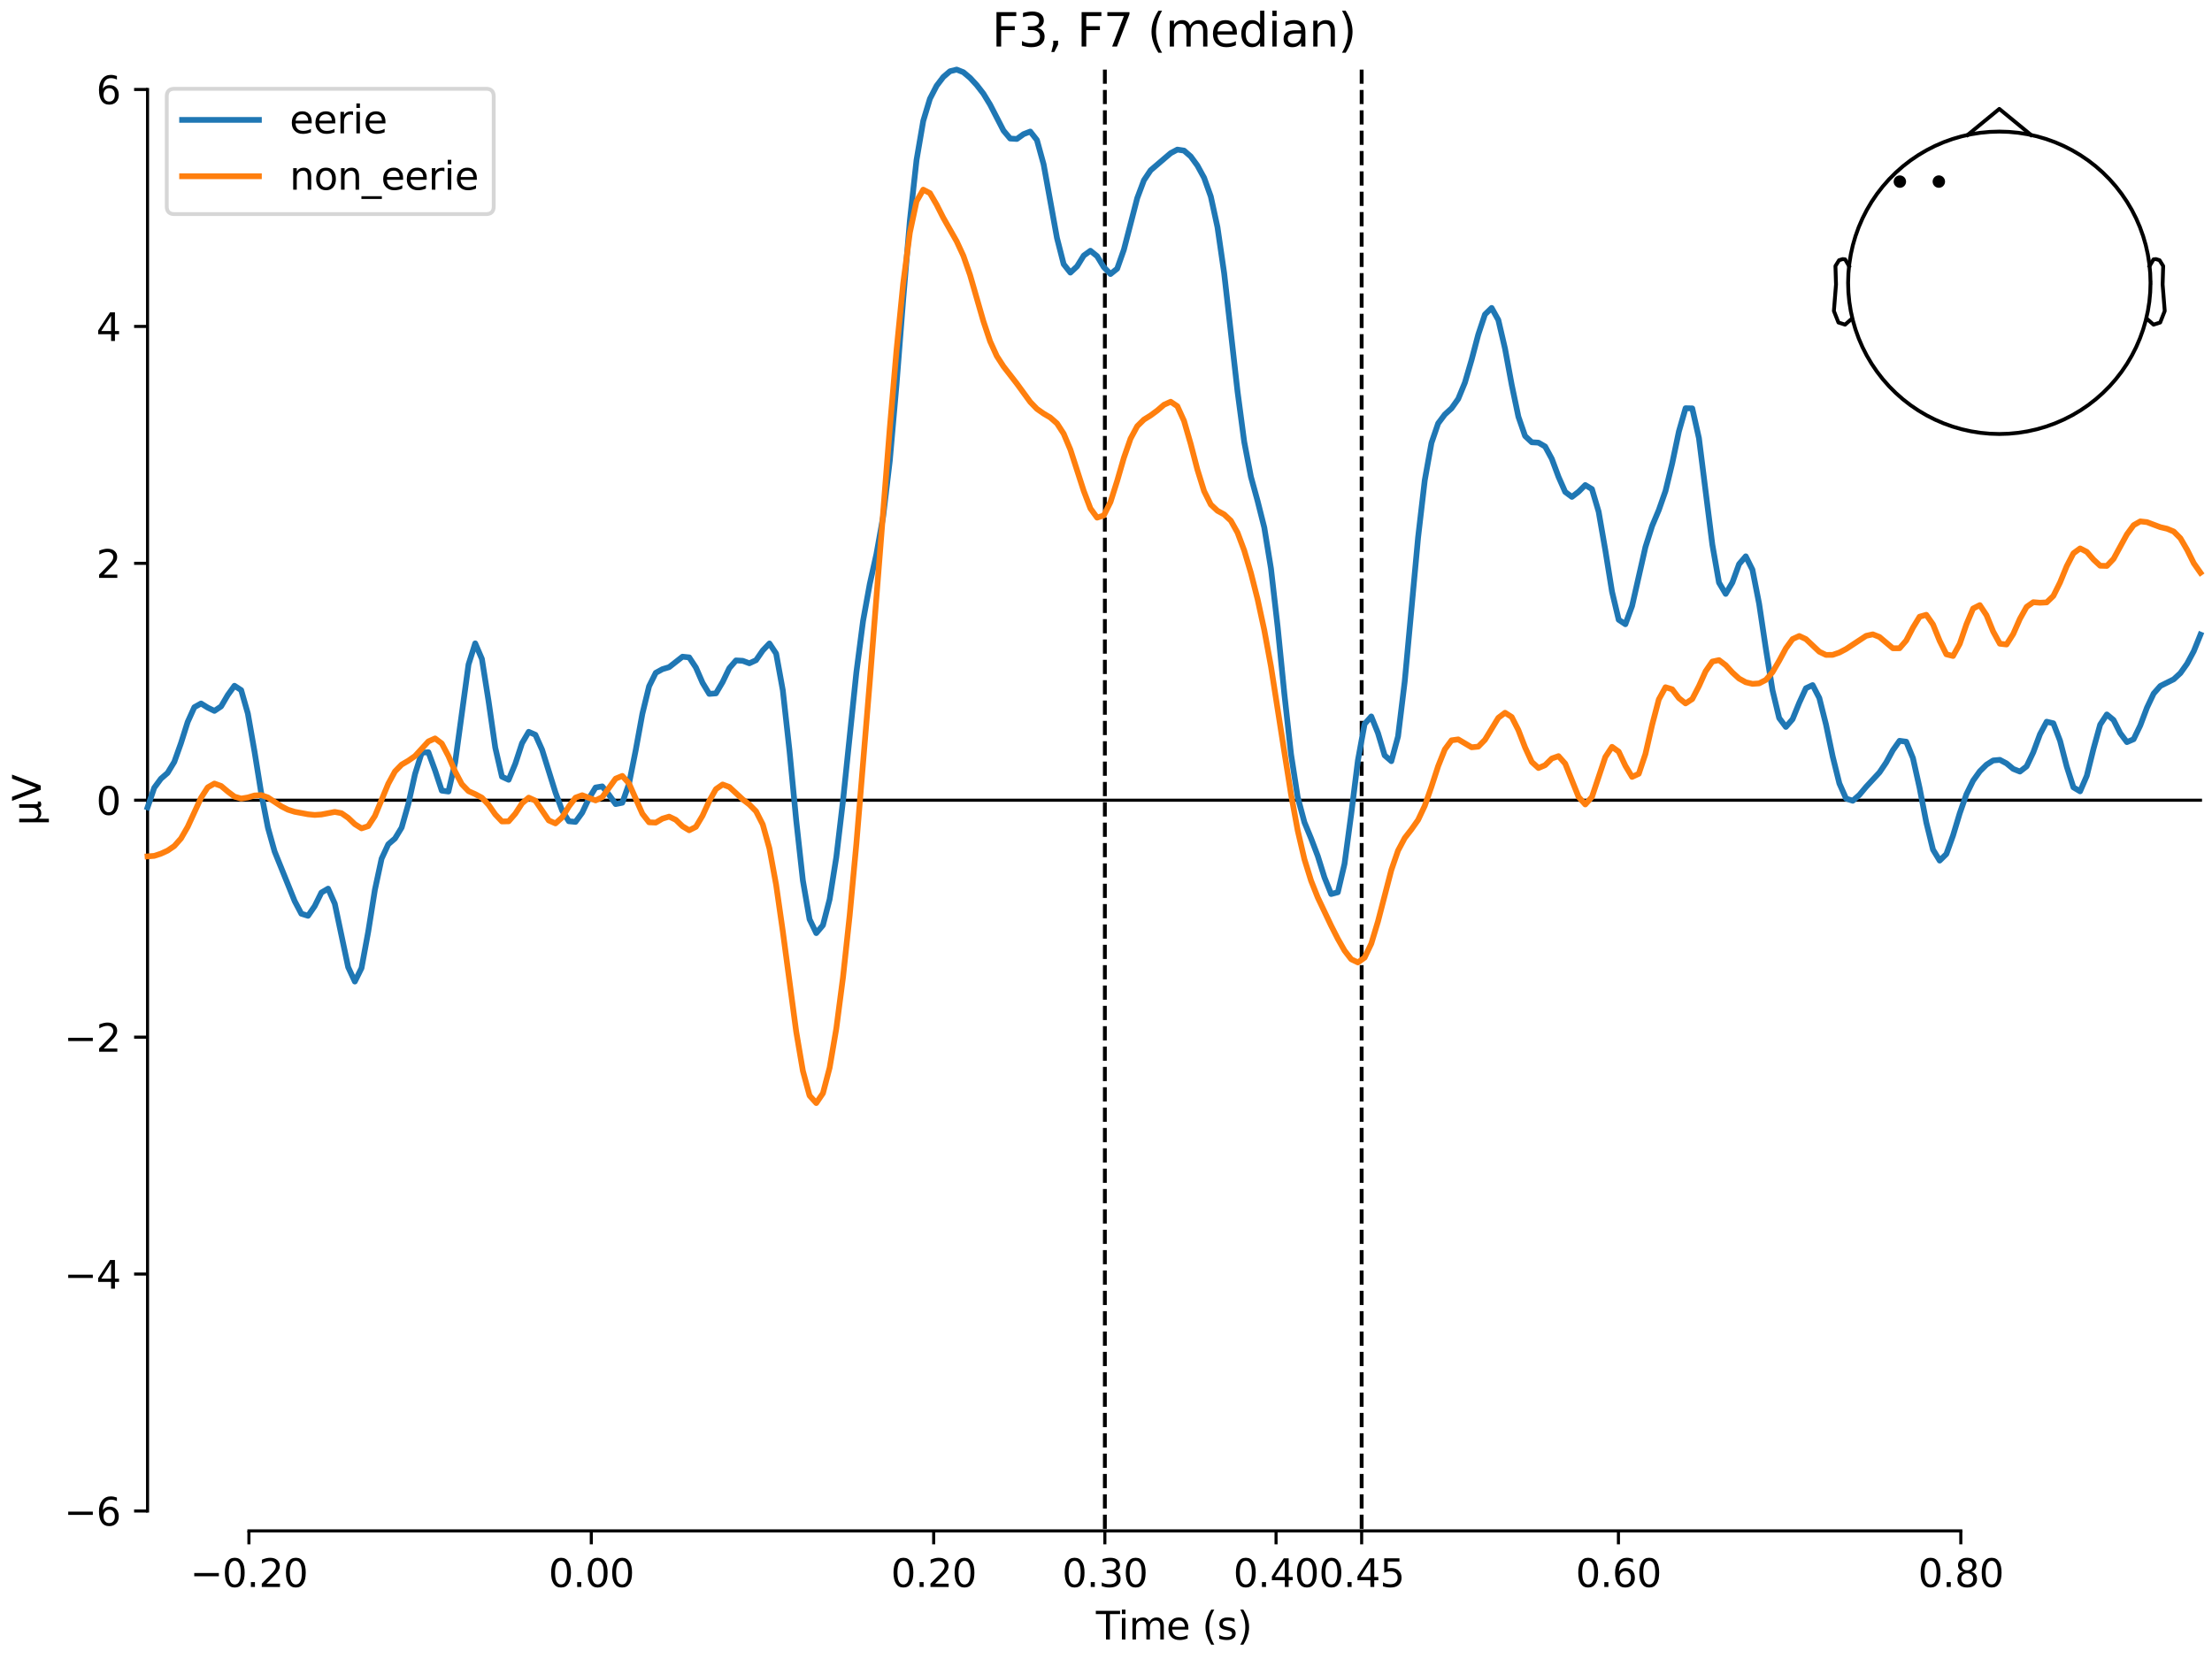 <?xml version="1.0" encoding="utf-8" standalone="no"?>
<!DOCTYPE svg PUBLIC "-//W3C//DTD SVG 1.1//EN"
  "http://www.w3.org/Graphics/SVG/1.1/DTD/svg11.dtd">
<svg xmlns:xlink="http://www.w3.org/1999/xlink" width="576pt" height="432pt" viewBox="0 0 576 432" xmlns="http://www.w3.org/2000/svg" version="1.1">
 <defs>
  <style type="text/css">*{stroke-linejoin: round; stroke-linecap: butt}</style>
 </defs>
 <g id="figure_1">
  <g id="patch_1">
   <path d="M 0 432 
L 576 432 
L 576 0 
L 0 0 
z
" style="fill: #ffffff"/>
  </g>
  <g id="axes_1">
   <g id="patch_2">
    <path d="M 38.421 398.644 
L 573 398.644 
L 573 18.118 
L 38.421 18.118 
L 38.421 398.644 
z
" style="fill: none; opacity: 0"/>
   </g>
   <g id="patch_3">
    <path d="M 38.421 393.46 
L 38.421 23.302 
" style="fill: none; stroke: #000000; stroke-width: 0.8; stroke-linejoin: miter; stroke-linecap: square"/>
   </g>
   <g id="LineCollection_1">
    <path d="M 287.705 18.118 
L 287.705 398.644 
" clip-path="url(#p1709fe7384)" style="fill: none; stroke-dasharray: 3.7,1.6; stroke-dashoffset: 0; stroke: #000000"/>
    <path d="M 354.571 18.118 
L 354.571 398.644 
" clip-path="url(#p1709fe7384)" style="fill: none; stroke-dasharray: 3.7,1.6; stroke-dashoffset: 0; stroke: #000000"/>
   </g>
   <g id="matplotlib.axis_1">
    <g id="xtick_1">
     <g id="line2d_1">
      <defs>
       <path id="md830d48a37" d="M 0 0 
L 0 3.5 
" style="stroke: #000000; stroke-width: 0.8"/>
      </defs>
      <g>
       <use xlink:href="#md830d48a37" x="64.819" y="398.644" style="stroke: #000000; stroke-width: 0.8"/>
      </g>
     </g>
     <g id="text_1">
      <!-- −0.20 -->
      <g transform="translate(49.496 413.242) scale(0.1 -0.1)">
       <defs>
        <path id="DejaVuSans-2212" d="M 678 2272 
L 4684 2272 
L 4684 1741 
L 678 1741 
L 678 2272 
z
" transform="scale(0.016)"/>
        <path id="DejaVuSans-30" d="M 2034 4250 
Q 1547 4250 1301 3770 
Q 1056 3291 1056 2328 
Q 1056 1369 1301 889 
Q 1547 409 2034 409 
Q 2525 409 2770 889 
Q 3016 1369 3016 2328 
Q 3016 3291 2770 3770 
Q 2525 4250 2034 4250 
z
M 2034 4750 
Q 2819 4750 3233 4129 
Q 3647 3509 3647 2328 
Q 3647 1150 3233 529 
Q 2819 -91 2034 -91 
Q 1250 -91 836 529 
Q 422 1150 422 2328 
Q 422 3509 836 4129 
Q 1250 4750 2034 4750 
z
" transform="scale(0.016)"/>
        <path id="DejaVuSans-2e" d="M 684 794 
L 1344 794 
L 1344 0 
L 684 0 
L 684 794 
z
" transform="scale(0.016)"/>
        <path id="DejaVuSans-32" d="M 1228 531 
L 3431 531 
L 3431 0 
L 469 0 
L 469 531 
Q 828 903 1448 1529 
Q 2069 2156 2228 2338 
Q 2531 2678 2651 2914 
Q 2772 3150 2772 3378 
Q 2772 3750 2511 3984 
Q 2250 4219 1831 4219 
Q 1534 4219 1204 4116 
Q 875 4013 500 3803 
L 500 4441 
Q 881 4594 1212 4672 
Q 1544 4750 1819 4750 
Q 2544 4750 2975 4387 
Q 3406 4025 3406 3419 
Q 3406 3131 3298 2873 
Q 3191 2616 2906 2266 
Q 2828 2175 2409 1742 
Q 1991 1309 1228 531 
z
" transform="scale(0.016)"/>
       </defs>
       <use xlink:href="#DejaVuSans-2212"/>
       <use xlink:href="#DejaVuSans-30" transform="translate(83.789 0)"/>
       <use xlink:href="#DejaVuSans-2e" transform="translate(147.412 0)"/>
       <use xlink:href="#DejaVuSans-32" transform="translate(179.199 0)"/>
       <use xlink:href="#DejaVuSans-30" transform="translate(242.822 0)"/>
      </g>
     </g>
    </g>
    <g id="xtick_2">
     <g id="line2d_2">
      <g>
       <use xlink:href="#md830d48a37" x="153.973" y="398.644" style="stroke: #000000; stroke-width: 0.8"/>
      </g>
     </g>
     <g id="text_2">
      <!-- 0.00 -->
      <g transform="translate(142.84 413.242) scale(0.1 -0.1)">
       <use xlink:href="#DejaVuSans-30"/>
       <use xlink:href="#DejaVuSans-2e" transform="translate(63.623 0)"/>
       <use xlink:href="#DejaVuSans-30" transform="translate(95.41 0)"/>
       <use xlink:href="#DejaVuSans-30" transform="translate(159.033 0)"/>
      </g>
     </g>
    </g>
    <g id="xtick_3">
     <g id="line2d_3">
      <g>
       <use xlink:href="#md830d48a37" x="243.128" y="398.644" style="stroke: #000000; stroke-width: 0.8"/>
      </g>
     </g>
     <g id="text_3">
      <!-- 0.20 -->
      <g transform="translate(231.995 413.242) scale(0.1 -0.1)">
       <use xlink:href="#DejaVuSans-30"/>
       <use xlink:href="#DejaVuSans-2e" transform="translate(63.623 0)"/>
       <use xlink:href="#DejaVuSans-32" transform="translate(95.41 0)"/>
       <use xlink:href="#DejaVuSans-30" transform="translate(159.033 0)"/>
      </g>
     </g>
    </g>
    <g id="xtick_4">
     <g id="line2d_4">
      <g>
       <use xlink:href="#md830d48a37" x="287.705" y="398.644" style="stroke: #000000; stroke-width: 0.8"/>
      </g>
     </g>
     <g id="text_4">
      <!-- 0.30 -->
      <g transform="translate(276.572 413.242) scale(0.1 -0.1)">
       <defs>
        <path id="DejaVuSans-33" d="M 2597 2516 
Q 3050 2419 3304 2112 
Q 3559 1806 3559 1356 
Q 3559 666 3084 287 
Q 2609 -91 1734 -91 
Q 1441 -91 1130 -33 
Q 819 25 488 141 
L 488 750 
Q 750 597 1062 519 
Q 1375 441 1716 441 
Q 2309 441 2620 675 
Q 2931 909 2931 1356 
Q 2931 1769 2642 2001 
Q 2353 2234 1838 2234 
L 1294 2234 
L 1294 2753 
L 1863 2753 
Q 2328 2753 2575 2939 
Q 2822 3125 2822 3475 
Q 2822 3834 2567 4026 
Q 2313 4219 1838 4219 
Q 1578 4219 1281 4162 
Q 984 4106 628 3988 
L 628 4550 
Q 988 4650 1302 4700 
Q 1616 4750 1894 4750 
Q 2613 4750 3031 4423 
Q 3450 4097 3450 3541 
Q 3450 3153 3228 2886 
Q 3006 2619 2597 2516 
z
" transform="scale(0.016)"/>
       </defs>
       <use xlink:href="#DejaVuSans-30"/>
       <use xlink:href="#DejaVuSans-2e" transform="translate(63.623 0)"/>
       <use xlink:href="#DejaVuSans-33" transform="translate(95.41 0)"/>
       <use xlink:href="#DejaVuSans-30" transform="translate(159.033 0)"/>
      </g>
     </g>
    </g>
    <g id="xtick_5">
     <g id="line2d_5">
      <g>
       <use xlink:href="#md830d48a37" x="332.282" y="398.644" style="stroke: #000000; stroke-width: 0.8"/>
      </g>
     </g>
     <g id="text_5">
      <!-- 0.40 -->
      <g transform="translate(321.15 413.242) scale(0.1 -0.1)">
       <defs>
        <path id="DejaVuSans-34" d="M 2419 4116 
L 825 1625 
L 2419 1625 
L 2419 4116 
z
M 2253 4666 
L 3047 4666 
L 3047 1625 
L 3713 1625 
L 3713 1100 
L 3047 1100 
L 3047 0 
L 2419 0 
L 2419 1100 
L 313 1100 
L 313 1709 
L 2253 4666 
z
" transform="scale(0.016)"/>
       </defs>
       <use xlink:href="#DejaVuSans-30"/>
       <use xlink:href="#DejaVuSans-2e" transform="translate(63.623 0)"/>
       <use xlink:href="#DejaVuSans-34" transform="translate(95.41 0)"/>
       <use xlink:href="#DejaVuSans-30" transform="translate(159.033 0)"/>
      </g>
     </g>
    </g>
    <g id="xtick_6">
     <g id="line2d_6">
      <g>
       <use xlink:href="#md830d48a37" x="354.571" y="398.644" style="stroke: #000000; stroke-width: 0.8"/>
      </g>
     </g>
     <g id="text_6">
      <!-- 0.45 -->
      <g transform="translate(343.438 413.242) scale(0.1 -0.1)">
       <defs>
        <path id="DejaVuSans-35" d="M 691 4666 
L 3169 4666 
L 3169 4134 
L 1269 4134 
L 1269 2991 
Q 1406 3038 1543 3061 
Q 1681 3084 1819 3084 
Q 2600 3084 3056 2656 
Q 3513 2228 3513 1497 
Q 3513 744 3044 326 
Q 2575 -91 1722 -91 
Q 1428 -91 1123 -41 
Q 819 9 494 109 
L 494 744 
Q 775 591 1075 516 
Q 1375 441 1709 441 
Q 2250 441 2565 725 
Q 2881 1009 2881 1497 
Q 2881 1984 2565 2268 
Q 2250 2553 1709 2553 
Q 1456 2553 1204 2497 
Q 953 2441 691 2322 
L 691 4666 
z
" transform="scale(0.016)"/>
       </defs>
       <use xlink:href="#DejaVuSans-30"/>
       <use xlink:href="#DejaVuSans-2e" transform="translate(63.623 0)"/>
       <use xlink:href="#DejaVuSans-34" transform="translate(95.41 0)"/>
       <use xlink:href="#DejaVuSans-35" transform="translate(159.033 0)"/>
      </g>
     </g>
    </g>
    <g id="xtick_7">
     <g id="line2d_7">
      <g>
       <use xlink:href="#md830d48a37" x="421.437" y="398.644" style="stroke: #000000; stroke-width: 0.8"/>
      </g>
     </g>
     <g id="text_7">
      <!-- 0.60 -->
      <g transform="translate(410.304 413.242) scale(0.1 -0.1)">
       <defs>
        <path id="DejaVuSans-36" d="M 2113 2584 
Q 1688 2584 1439 2293 
Q 1191 2003 1191 1497 
Q 1191 994 1439 701 
Q 1688 409 2113 409 
Q 2538 409 2786 701 
Q 3034 994 3034 1497 
Q 3034 2003 2786 2293 
Q 2538 2584 2113 2584 
z
M 3366 4563 
L 3366 3988 
Q 3128 4100 2886 4159 
Q 2644 4219 2406 4219 
Q 1781 4219 1451 3797 
Q 1122 3375 1075 2522 
Q 1259 2794 1537 2939 
Q 1816 3084 2150 3084 
Q 2853 3084 3261 2657 
Q 3669 2231 3669 1497 
Q 3669 778 3244 343 
Q 2819 -91 2113 -91 
Q 1303 -91 875 529 
Q 447 1150 447 2328 
Q 447 3434 972 4092 
Q 1497 4750 2381 4750 
Q 2619 4750 2861 4703 
Q 3103 4656 3366 4563 
z
" transform="scale(0.016)"/>
       </defs>
       <use xlink:href="#DejaVuSans-30"/>
       <use xlink:href="#DejaVuSans-2e" transform="translate(63.623 0)"/>
       <use xlink:href="#DejaVuSans-36" transform="translate(95.41 0)"/>
       <use xlink:href="#DejaVuSans-30" transform="translate(159.033 0)"/>
      </g>
     </g>
    </g>
    <g id="xtick_8">
     <g id="line2d_8">
      <g>
       <use xlink:href="#md830d48a37" x="510.592" y="398.644" style="stroke: #000000; stroke-width: 0.8"/>
      </g>
     </g>
     <g id="text_8">
      <!-- 0.80 -->
      <g transform="translate(499.459 413.242) scale(0.1 -0.1)">
       <defs>
        <path id="DejaVuSans-38" d="M 2034 2216 
Q 1584 2216 1326 1975 
Q 1069 1734 1069 1313 
Q 1069 891 1326 650 
Q 1584 409 2034 409 
Q 2484 409 2743 651 
Q 3003 894 3003 1313 
Q 3003 1734 2745 1975 
Q 2488 2216 2034 2216 
z
M 1403 2484 
Q 997 2584 770 2862 
Q 544 3141 544 3541 
Q 544 4100 942 4425 
Q 1341 4750 2034 4750 
Q 2731 4750 3128 4425 
Q 3525 4100 3525 3541 
Q 3525 3141 3298 2862 
Q 3072 2584 2669 2484 
Q 3125 2378 3379 2068 
Q 3634 1759 3634 1313 
Q 3634 634 3220 271 
Q 2806 -91 2034 -91 
Q 1263 -91 848 271 
Q 434 634 434 1313 
Q 434 1759 690 2068 
Q 947 2378 1403 2484 
z
M 1172 3481 
Q 1172 3119 1398 2916 
Q 1625 2713 2034 2713 
Q 2441 2713 2670 2916 
Q 2900 3119 2900 3481 
Q 2900 3844 2670 4047 
Q 2441 4250 2034 4250 
Q 1625 4250 1398 4047 
Q 1172 3844 1172 3481 
z
" transform="scale(0.016)"/>
       </defs>
       <use xlink:href="#DejaVuSans-30"/>
       <use xlink:href="#DejaVuSans-2e" transform="translate(63.623 0)"/>
       <use xlink:href="#DejaVuSans-38" transform="translate(95.41 0)"/>
       <use xlink:href="#DejaVuSans-30" transform="translate(159.033 0)"/>
      </g>
     </g>
    </g>
    <g id="text_9">
     <!-- Time (s) -->
     <g transform="translate(285.381 426.92) scale(0.1 -0.1)">
      <defs>
       <path id="DejaVuSans-54" d="M -19 4666 
L 3928 4666 
L 3928 4134 
L 2272 4134 
L 2272 0 
L 1638 0 
L 1638 4134 
L -19 4134 
L -19 4666 
z
" transform="scale(0.016)"/>
       <path id="DejaVuSans-69" d="M 603 3500 
L 1178 3500 
L 1178 0 
L 603 0 
L 603 3500 
z
M 603 4863 
L 1178 4863 
L 1178 4134 
L 603 4134 
L 603 4863 
z
" transform="scale(0.016)"/>
       <path id="DejaVuSans-6d" d="M 3328 2828 
Q 3544 3216 3844 3400 
Q 4144 3584 4550 3584 
Q 5097 3584 5394 3201 
Q 5691 2819 5691 2113 
L 5691 0 
L 5113 0 
L 5113 2094 
Q 5113 2597 4934 2840 
Q 4756 3084 4391 3084 
Q 3944 3084 3684 2787 
Q 3425 2491 3425 1978 
L 3425 0 
L 2847 0 
L 2847 2094 
Q 2847 2600 2669 2842 
Q 2491 3084 2119 3084 
Q 1678 3084 1418 2786 
Q 1159 2488 1159 1978 
L 1159 0 
L 581 0 
L 581 3500 
L 1159 3500 
L 1159 2956 
Q 1356 3278 1631 3431 
Q 1906 3584 2284 3584 
Q 2666 3584 2933 3390 
Q 3200 3197 3328 2828 
z
" transform="scale(0.016)"/>
       <path id="DejaVuSans-65" d="M 3597 1894 
L 3597 1613 
L 953 1613 
Q 991 1019 1311 708 
Q 1631 397 2203 397 
Q 2534 397 2845 478 
Q 3156 559 3463 722 
L 3463 178 
Q 3153 47 2828 -22 
Q 2503 -91 2169 -91 
Q 1331 -91 842 396 
Q 353 884 353 1716 
Q 353 2575 817 3079 
Q 1281 3584 2069 3584 
Q 2775 3584 3186 3129 
Q 3597 2675 3597 1894 
z
M 3022 2063 
Q 3016 2534 2758 2815 
Q 2500 3097 2075 3097 
Q 1594 3097 1305 2825 
Q 1016 2553 972 2059 
L 3022 2063 
z
" transform="scale(0.016)"/>
       <path id="DejaVuSans-20" transform="scale(0.016)"/>
       <path id="DejaVuSans-28" d="M 1984 4856 
Q 1566 4138 1362 3434 
Q 1159 2731 1159 2009 
Q 1159 1288 1364 580 
Q 1569 -128 1984 -844 
L 1484 -844 
Q 1016 -109 783 600 
Q 550 1309 550 2009 
Q 550 2706 781 3412 
Q 1013 4119 1484 4856 
L 1984 4856 
z
" transform="scale(0.016)"/>
       <path id="DejaVuSans-73" d="M 2834 3397 
L 2834 2853 
Q 2591 2978 2328 3040 
Q 2066 3103 1784 3103 
Q 1356 3103 1142 2972 
Q 928 2841 928 2578 
Q 928 2378 1081 2264 
Q 1234 2150 1697 2047 
L 1894 2003 
Q 2506 1872 2764 1633 
Q 3022 1394 3022 966 
Q 3022 478 2636 193 
Q 2250 -91 1575 -91 
Q 1294 -91 989 -36 
Q 684 19 347 128 
L 347 722 
Q 666 556 975 473 
Q 1284 391 1588 391 
Q 1994 391 2212 530 
Q 2431 669 2431 922 
Q 2431 1156 2273 1281 
Q 2116 1406 1581 1522 
L 1381 1569 
Q 847 1681 609 1914 
Q 372 2147 372 2553 
Q 372 3047 722 3315 
Q 1072 3584 1716 3584 
Q 2034 3584 2315 3537 
Q 2597 3491 2834 3397 
z
" transform="scale(0.016)"/>
       <path id="DejaVuSans-29" d="M 513 4856 
L 1013 4856 
Q 1481 4119 1714 3412 
Q 1947 2706 1947 2009 
Q 1947 1309 1714 600 
Q 1481 -109 1013 -844 
L 513 -844 
Q 928 -128 1133 580 
Q 1338 1288 1338 2009 
Q 1338 2731 1133 3434 
Q 928 4138 513 4856 
z
" transform="scale(0.016)"/>
      </defs>
      <use xlink:href="#DejaVuSans-54"/>
      <use xlink:href="#DejaVuSans-69" transform="translate(57.959 0)"/>
      <use xlink:href="#DejaVuSans-6d" transform="translate(85.742 0)"/>
      <use xlink:href="#DejaVuSans-65" transform="translate(183.154 0)"/>
      <use xlink:href="#DejaVuSans-20" transform="translate(244.678 0)"/>
      <use xlink:href="#DejaVuSans-28" transform="translate(276.465 0)"/>
      <use xlink:href="#DejaVuSans-73" transform="translate(315.479 0)"/>
      <use xlink:href="#DejaVuSans-29" transform="translate(367.578 0)"/>
     </g>
    </g>
   </g>
   <g id="matplotlib.axis_2">
    <g id="ytick_1">
     <g id="line2d_9">
      <defs>
       <path id="m595a7e03e6" d="M 0 0 
L -3.5 0 
" style="stroke: #000000; stroke-width: 0.8"/>
      </defs>
      <g>
       <use xlink:href="#m595a7e03e6" x="38.421" y="393.46" style="stroke: #000000; stroke-width: 0.8"/>
      </g>
     </g>
     <g id="text_10">
      <!-- −6 -->
      <g transform="translate(16.678 397.259) scale(0.1 -0.1)">
       <use xlink:href="#DejaVuSans-2212"/>
       <use xlink:href="#DejaVuSans-36" transform="translate(83.789 0)"/>
      </g>
     </g>
    </g>
    <g id="ytick_2">
     <g id="line2d_10">
      <g>
       <use xlink:href="#m595a7e03e6" x="38.421" y="331.767" style="stroke: #000000; stroke-width: 0.8"/>
      </g>
     </g>
     <g id="text_11">
      <!-- −4 -->
      <g transform="translate(16.678 335.566) scale(0.1 -0.1)">
       <use xlink:href="#DejaVuSans-2212"/>
       <use xlink:href="#DejaVuSans-34" transform="translate(83.789 0)"/>
      </g>
     </g>
    </g>
    <g id="ytick_3">
     <g id="line2d_11">
      <g>
       <use xlink:href="#m595a7e03e6" x="38.421" y="270.074" style="stroke: #000000; stroke-width: 0.8"/>
      </g>
     </g>
     <g id="text_12">
      <!-- −2 -->
      <g transform="translate(16.678 273.873) scale(0.1 -0.1)">
       <use xlink:href="#DejaVuSans-2212"/>
       <use xlink:href="#DejaVuSans-32" transform="translate(83.789 0)"/>
      </g>
     </g>
    </g>
    <g id="ytick_4">
     <g id="line2d_12">
      <g>
       <use xlink:href="#m595a7e03e6" x="38.421" y="208.381" style="stroke: #000000; stroke-width: 0.8"/>
      </g>
     </g>
     <g id="text_13">
      <!-- 0 -->
      <g transform="translate(25.058 212.18) scale(0.1 -0.1)">
       <use xlink:href="#DejaVuSans-30"/>
      </g>
     </g>
    </g>
    <g id="ytick_5">
     <g id="line2d_13">
      <g>
       <use xlink:href="#m595a7e03e6" x="38.421" y="146.688" style="stroke: #000000; stroke-width: 0.8"/>
      </g>
     </g>
     <g id="text_14">
      <!-- 2 -->
      <g transform="translate(25.058 150.487) scale(0.1 -0.1)">
       <use xlink:href="#DejaVuSans-32"/>
      </g>
     </g>
    </g>
    <g id="ytick_6">
     <g id="line2d_14">
      <g>
       <use xlink:href="#m595a7e03e6" x="38.421" y="84.995" style="stroke: #000000; stroke-width: 0.8"/>
      </g>
     </g>
     <g id="text_15">
      <!-- 4 -->
      <g transform="translate(25.058 88.794) scale(0.1 -0.1)">
       <use xlink:href="#DejaVuSans-34"/>
      </g>
     </g>
    </g>
    <g id="ytick_7">
     <g id="line2d_15">
      <g>
       <use xlink:href="#m595a7e03e6" x="38.421" y="23.302" style="stroke: #000000; stroke-width: 0.8"/>
      </g>
     </g>
     <g id="text_16">
      <!-- 6 -->
      <g transform="translate(25.058 27.101) scale(0.1 -0.1)">
       <use xlink:href="#DejaVuSans-36"/>
      </g>
     </g>
    </g>
    <g id="text_17">
     <!-- µV -->
     <g transform="translate(10.599 214.982) rotate(-90) scale(0.1 -0.1)">
      <defs>
       <path id="DejaVuSans-b5" d="M 544 -1331 
L 544 3500 
L 1119 3500 
L 1119 1325 
Q 1119 872 1334 640 
Q 1550 409 1972 409 
Q 2434 409 2667 671 
Q 2900 934 2900 1459 
L 2900 3500 
L 3475 3500 
L 3475 806 
Q 3475 619 3529 530 
Q 3584 441 3700 441 
Q 3728 441 3778 458 
Q 3828 475 3916 513 
L 3916 50 
Q 3788 -22 3673 -56 
Q 3559 -91 3450 -91 
Q 3234 -91 3106 31 
Q 2978 153 2931 403 
Q 2775 156 2548 32 
Q 2322 -91 2016 -91 
Q 1697 -91 1473 31 
Q 1250 153 1119 397 
L 1119 -1331 
L 544 -1331 
z
" transform="scale(0.016)"/>
       <path id="DejaVuSans-56" d="M 1831 0 
L 50 4666 
L 709 4666 
L 2188 738 
L 3669 4666 
L 4325 4666 
L 2547 0 
L 1831 0 
z
" transform="scale(0.016)"/>
      </defs>
      <use xlink:href="#DejaVuSans-b5"/>
      <use xlink:href="#DejaVuSans-56" transform="translate(63.623 0)"/>
     </g>
    </g>
   </g>
   <g id="patch_4">
    <path d="M 64.819 398.644 
L 510.592 398.644 
" style="fill: none; stroke: #000000; stroke-width: 0.8; stroke-linejoin: miter; stroke-linecap: square"/>
   </g>
   <g id="patch_5">
    <path d="M 38.421 208.381 
L 573 208.381 
" style="fill: none; stroke: #000000; stroke-width: 0.8; stroke-linejoin: miter; stroke-linecap: square"/>
   </g>
   <g id="text_18">
    <!-- F3, F7 (median) -->
    <g transform="translate(258.279 12.118) scale(0.12 -0.12)">
     <defs>
      <path id="DejaVuSans-46" d="M 628 4666 
L 3309 4666 
L 3309 4134 
L 1259 4134 
L 1259 2759 
L 3109 2759 
L 3109 2228 
L 1259 2228 
L 1259 0 
L 628 0 
L 628 4666 
z
" transform="scale(0.016)"/>
      <path id="DejaVuSans-2c" d="M 750 794 
L 1409 794 
L 1409 256 
L 897 -744 
L 494 -744 
L 750 256 
L 750 794 
z
" transform="scale(0.016)"/>
      <path id="DejaVuSans-37" d="M 525 4666 
L 3525 4666 
L 3525 4397 
L 1831 0 
L 1172 0 
L 2766 4134 
L 525 4134 
L 525 4666 
z
" transform="scale(0.016)"/>
      <path id="DejaVuSans-64" d="M 2906 2969 
L 2906 4863 
L 3481 4863 
L 3481 0 
L 2906 0 
L 2906 525 
Q 2725 213 2448 61 
Q 2172 -91 1784 -91 
Q 1150 -91 751 415 
Q 353 922 353 1747 
Q 353 2572 751 3078 
Q 1150 3584 1784 3584 
Q 2172 3584 2448 3432 
Q 2725 3281 2906 2969 
z
M 947 1747 
Q 947 1113 1208 752 
Q 1469 391 1925 391 
Q 2381 391 2643 752 
Q 2906 1113 2906 1747 
Q 2906 2381 2643 2742 
Q 2381 3103 1925 3103 
Q 1469 3103 1208 2742 
Q 947 2381 947 1747 
z
" transform="scale(0.016)"/>
      <path id="DejaVuSans-61" d="M 2194 1759 
Q 1497 1759 1228 1600 
Q 959 1441 959 1056 
Q 959 750 1161 570 
Q 1363 391 1709 391 
Q 2188 391 2477 730 
Q 2766 1069 2766 1631 
L 2766 1759 
L 2194 1759 
z
M 3341 1997 
L 3341 0 
L 2766 0 
L 2766 531 
Q 2569 213 2275 61 
Q 1981 -91 1556 -91 
Q 1019 -91 701 211 
Q 384 513 384 1019 
Q 384 1609 779 1909 
Q 1175 2209 1959 2209 
L 2766 2209 
L 2766 2266 
Q 2766 2663 2505 2880 
Q 2244 3097 1772 3097 
Q 1472 3097 1187 3025 
Q 903 2953 641 2809 
L 641 3341 
Q 956 3463 1253 3523 
Q 1550 3584 1831 3584 
Q 2591 3584 2966 3190 
Q 3341 2797 3341 1997 
z
" transform="scale(0.016)"/>
      <path id="DejaVuSans-6e" d="M 3513 2113 
L 3513 0 
L 2938 0 
L 2938 2094 
Q 2938 2591 2744 2837 
Q 2550 3084 2163 3084 
Q 1697 3084 1428 2787 
Q 1159 2491 1159 1978 
L 1159 0 
L 581 0 
L 581 3500 
L 1159 3500 
L 1159 2956 
Q 1366 3272 1645 3428 
Q 1925 3584 2291 3584 
Q 2894 3584 3203 3211 
Q 3513 2838 3513 2113 
z
" transform="scale(0.016)"/>
     </defs>
     <use xlink:href="#DejaVuSans-46"/>
     <use xlink:href="#DejaVuSans-33" transform="translate(57.52 0)"/>
     <use xlink:href="#DejaVuSans-2c" transform="translate(121.143 0)"/>
     <use xlink:href="#DejaVuSans-20" transform="translate(152.93 0)"/>
     <use xlink:href="#DejaVuSans-46" transform="translate(184.717 0)"/>
     <use xlink:href="#DejaVuSans-37" transform="translate(242.236 0)"/>
     <use xlink:href="#DejaVuSans-20" transform="translate(305.859 0)"/>
     <use xlink:href="#DejaVuSans-28" transform="translate(337.646 0)"/>
     <use xlink:href="#DejaVuSans-6d" transform="translate(376.66 0)"/>
     <use xlink:href="#DejaVuSans-65" transform="translate(474.072 0)"/>
     <use xlink:href="#DejaVuSans-64" transform="translate(535.596 0)"/>
     <use xlink:href="#DejaVuSans-69" transform="translate(599.072 0)"/>
     <use xlink:href="#DejaVuSans-61" transform="translate(626.855 0)"/>
     <use xlink:href="#DejaVuSans-6e" transform="translate(688.135 0)"/>
     <use xlink:href="#DejaVuSans-29" transform="translate(751.514 0)"/>
    </g>
   </g>
   <g id="legend_1">
    <g id="patch_6">
     <path d="M 45.421 55.753 
L 126.563 55.753 
Q 128.563 55.753 128.563 53.753 
L 128.563 25.118 
Q 128.563 23.118 126.563 23.118 
L 45.421 23.118 
Q 43.421 23.118 43.421 25.118 
L 43.421 53.753 
Q 43.421 55.753 45.421 55.753 
z
" style="fill: #ffffff; opacity: 0.8; stroke: #cccccc; stroke-linejoin: miter"/>
    </g>
    <g id="line2d_16">
     <path d="M 47.421 31.217 
L 57.421 31.217 
L 67.421 31.217 
" style="fill: none; stroke: #1f77b4; stroke-width: 1.5; stroke-linecap: square"/>
    </g>
    <g id="text_19">
     <!-- eerie -->
     <g transform="translate(75.421 34.717) scale(0.1 -0.1)">
      <defs>
       <path id="DejaVuSans-72" d="M 2631 2963 
Q 2534 3019 2420 3045 
Q 2306 3072 2169 3072 
Q 1681 3072 1420 2755 
Q 1159 2438 1159 1844 
L 1159 0 
L 581 0 
L 581 3500 
L 1159 3500 
L 1159 2956 
Q 1341 3275 1631 3429 
Q 1922 3584 2338 3584 
Q 2397 3584 2469 3576 
Q 2541 3569 2628 3553 
L 2631 2963 
z
" transform="scale(0.016)"/>
      </defs>
      <use xlink:href="#DejaVuSans-65"/>
      <use xlink:href="#DejaVuSans-65" transform="translate(61.523 0)"/>
      <use xlink:href="#DejaVuSans-72" transform="translate(123.047 0)"/>
      <use xlink:href="#DejaVuSans-69" transform="translate(164.16 0)"/>
      <use xlink:href="#DejaVuSans-65" transform="translate(191.943 0)"/>
     </g>
    </g>
    <g id="line2d_17">
     <path d="M 47.421 45.895 
L 57.421 45.895 
L 67.421 45.895 
" style="fill: none; stroke: #ff7f0e; stroke-width: 1.5; stroke-linecap: square"/>
    </g>
    <g id="text_20">
     <!-- non_eerie -->
     <g transform="translate(75.421 49.395) scale(0.1 -0.1)">
      <defs>
       <path id="DejaVuSans-6f" d="M 1959 3097 
Q 1497 3097 1228 2736 
Q 959 2375 959 1747 
Q 959 1119 1226 758 
Q 1494 397 1959 397 
Q 2419 397 2687 759 
Q 2956 1122 2956 1747 
Q 2956 2369 2687 2733 
Q 2419 3097 1959 3097 
z
M 1959 3584 
Q 2709 3584 3137 3096 
Q 3566 2609 3566 1747 
Q 3566 888 3137 398 
Q 2709 -91 1959 -91 
Q 1206 -91 779 398 
Q 353 888 353 1747 
Q 353 2609 779 3096 
Q 1206 3584 1959 3584 
z
" transform="scale(0.016)"/>
       <path id="DejaVuSans-5f" d="M 3263 -1063 
L 3263 -1509 
L -63 -1509 
L -63 -1063 
L 3263 -1063 
z
" transform="scale(0.016)"/>
      </defs>
      <use xlink:href="#DejaVuSans-6e"/>
      <use xlink:href="#DejaVuSans-6f" transform="translate(63.379 0)"/>
      <use xlink:href="#DejaVuSans-6e" transform="translate(124.561 0)"/>
      <use xlink:href="#DejaVuSans-5f" transform="translate(187.939 0)"/>
      <use xlink:href="#DejaVuSans-65" transform="translate(237.939 0)"/>
      <use xlink:href="#DejaVuSans-65" transform="translate(299.463 0)"/>
      <use xlink:href="#DejaVuSans-72" transform="translate(360.986 0)"/>
      <use xlink:href="#DejaVuSans-69" transform="translate(402.1 0)"/>
      <use xlink:href="#DejaVuSans-65" transform="translate(429.883 0)"/>
     </g>
    </g>
   </g>
   <g id="line2d_18">
    <path d="M 38.421 210.24 
L 40.162 205.135 
L 41.903 202.776 
L 43.644 201.264 
L 45.386 198.395 
L 47.127 193.506 
L 48.868 188.007 
L 50.61 184.155 
L 52.351 183.185 
L 54.092 184.262 
L 55.834 185.116 
L 57.575 183.949 
L 59.316 180.975 
L 61.057 178.57 
L 62.799 179.704 
L 64.54 185.793 
L 66.281 195.721 
L 68.023 206.553 
L 69.764 215.525 
L 71.505 221.72 
L 76.729 234.636 
L 78.47 237.932 
L 80.212 238.475 
L 81.953 235.942 
L 83.694 232.422 
L 85.436 231.403 
L 87.177 235.314 
L 90.66 251.84 
L 92.401 255.592 
L 94.142 252.073 
L 95.883 242.634 
L 97.625 231.686 
L 99.366 223.596 
L 101.107 219.847 
L 102.849 218.347 
L 104.59 215.486 
L 106.331 209.367 
L 108.073 201.559 
L 109.814 196.011 
L 111.555 195.87 
L 113.296 200.62 
L 115.038 205.878 
L 116.779 206.114 
L 118.52 198.552 
L 122.003 173.021 
L 123.744 167.527 
L 125.486 171.582 
L 127.227 182.602 
L 128.968 194.693 
L 130.709 202.246 
L 132.451 203.05 
L 134.192 198.855 
L 135.933 193.538 
L 137.675 190.568 
L 139.416 191.335 
L 141.157 195.229 
L 144.64 206.373 
L 146.381 211.066 
L 148.122 213.851 
L 149.864 214.015 
L 151.605 211.626 
L 153.346 207.926 
L 155.088 205.067 
L 156.829 204.775 
L 158.57 206.944 
L 160.312 209.383 
L 162.053 209.028 
L 163.794 204.082 
L 165.535 195.366 
L 167.277 185.849 
L 169.018 178.703 
L 170.759 175.2 
L 172.501 174.249 
L 174.242 173.726 
L 177.725 171.001 
L 179.466 171.181 
L 181.207 173.815 
L 182.948 177.809 
L 184.69 180.684 
L 186.431 180.55 
L 188.172 177.603 
L 189.914 173.982 
L 191.655 171.972 
L 193.396 172.068 
L 195.138 172.717 
L 196.879 171.911 
L 198.62 169.385 
L 200.361 167.556 
L 202.103 170.19 
L 203.844 179.755 
L 205.585 195.489 
L 207.327 213.569 
L 209.068 229.29 
L 210.809 239.377 
L 212.551 242.982 
L 214.292 240.926 
L 216.033 234.176 
L 217.774 223.202 
L 219.516 208.487 
L 222.998 175.078 
L 224.74 161.68 
L 226.481 152.08 
L 228.222 144.269 
L 229.964 134.548 
L 231.705 119.955 
L 233.446 100.205 
L 235.187 77.998 
L 236.929 57.422 
L 238.67 41.632 
L 240.411 31.486 
L 242.153 25.715 
L 243.894 22.34 
L 245.635 20.048 
L 247.377 18.552 
L 249.118 18.118 
L 250.859 18.803 
L 252.6 20.27 
L 254.342 22.152 
L 256.083 24.397 
L 257.824 27.249 
L 261.307 34.005 
L 263.048 36.078 
L 264.79 36.186 
L 266.531 34.933 
L 268.272 34.253 
L 270.013 36.465 
L 271.755 42.789 
L 275.237 61.978 
L 276.979 68.792 
L 278.72 70.99 
L 280.461 69.368 
L 282.203 66.548 
L 283.944 65.295 
L 285.685 66.704 
L 287.427 69.566 
L 289.168 71.361 
L 290.909 69.963 
L 292.65 65.034 
L 296.133 51.585 
L 297.874 46.945 
L 299.616 44.34 
L 303.098 41.361 
L 304.84 39.881 
L 306.581 38.955 
L 308.322 39.216 
L 310.063 40.728 
L 311.805 43.117 
L 313.546 46.297 
L 315.287 51.157 
L 317.029 59.15 
L 318.77 71.145 
L 322.253 101.954 
L 323.994 115.05 
L 325.735 124.134 
L 327.476 130.457 
L 329.218 137.372 
L 330.959 148.046 
L 332.7 163.228 
L 334.442 180.649 
L 336.183 196.403 
L 337.924 207.596 
L 339.666 214.12 
L 341.407 218.33 
L 343.148 222.92 
L 344.889 228.481 
L 346.631 232.807 
L 348.372 232.344 
L 350.113 224.944 
L 351.855 211.966 
L 353.596 198.014 
L 355.337 188.526 
L 357.079 186.56 
L 358.82 190.888 
L 360.561 196.695 
L 362.302 198.206 
L 364.044 191.766 
L 365.785 177.47 
L 369.268 139.966 
L 371.009 125.037 
L 372.75 115.338 
L 374.492 110.249 
L 376.233 107.925 
L 377.974 106.331 
L 379.715 103.873 
L 381.457 99.645 
L 383.198 93.697 
L 384.939 87.106 
L 386.681 81.871 
L 388.422 80.187 
L 390.163 83.324 
L 391.905 90.776 
L 393.646 100.191 
L 395.387 108.499 
L 397.128 113.533 
L 398.87 115.165 
L 400.611 115.265 
L 402.352 116.274 
L 404.094 119.484 
L 405.835 124.161 
L 407.576 128.095 
L 409.318 129.389 
L 411.059 128.048 
L 412.8 126.304 
L 414.541 127.359 
L 416.283 133.248 
L 418.024 143.275 
L 419.765 154.07 
L 421.507 161.386 
L 423.248 162.547 
L 424.989 157.805 
L 428.472 142.445 
L 430.213 136.953 
L 431.954 132.807 
L 433.696 127.844 
L 435.437 120.667 
L 437.178 112.357 
L 438.92 106.301 
L 440.661 106.342 
L 442.402 114.096 
L 445.885 141.793 
L 447.626 151.719 
L 449.367 154.647 
L 451.109 151.695 
L 452.85 146.892 
L 454.591 144.862 
L 456.333 148.358 
L 458.074 157.222 
L 459.815 168.868 
L 461.557 179.749 
L 463.298 186.98 
L 465.039 189.293 
L 466.78 187.278 
L 468.522 182.999 
L 470.263 179.208 
L 472.004 178.394 
L 473.746 181.75 
L 475.487 188.668 
L 477.228 196.985 
L 478.97 204.013 
L 480.711 207.932 
L 482.452 208.515 
L 484.193 206.973 
L 485.935 204.889 
L 489.417 201.135 
L 491.159 198.549 
L 492.9 195.362 
L 494.641 192.904 
L 496.383 193.14 
L 498.124 197.399 
L 499.865 205.205 
L 501.606 214.18 
L 503.348 221.238 
L 505.089 224.099 
L 506.83 222.385 
L 508.572 217.551 
L 510.313 211.779 
L 512.054 206.819 
L 513.796 203.271 
L 515.537 200.845 
L 517.278 199.121 
L 519.019 198.019 
L 520.761 197.864 
L 522.502 198.788 
L 524.243 200.221 
L 525.985 200.915 
L 527.726 199.564 
L 529.467 195.892 
L 531.209 191.196 
L 532.95 187.929 
L 534.691 188.345 
L 536.432 192.891 
L 538.174 199.612 
L 539.915 205.027 
L 541.656 206.061 
L 543.398 202.011 
L 545.139 194.996 
L 546.88 188.688 
L 548.622 186.04 
L 550.363 187.481 
L 552.104 190.914 
L 553.845 193.247 
L 555.587 192.496 
L 557.328 188.896 
L 559.069 184.274 
L 560.811 180.593 
L 562.552 178.621 
L 566.035 176.882 
L 567.776 175.274 
L 569.517 172.82 
L 571.258 169.561 
L 573 165.252 
L 573 165.252 
" style="fill: none; stroke: #1f77b4; stroke-width: 1.5; stroke-linecap: square"/>
   </g>
   <g id="line2d_19">
    <path d="M 38.421 223.003 
L 40.162 222.863 
L 41.903 222.295 
L 43.644 221.495 
L 45.386 220.311 
L 47.127 218.336 
L 48.868 215.317 
L 52.351 207.738 
L 54.092 205.029 
L 55.834 204.035 
L 57.575 204.66 
L 59.316 206.126 
L 61.057 207.433 
L 62.799 207.941 
L 64.54 207.659 
L 66.281 207.146 
L 68.023 207.051 
L 69.764 207.657 
L 73.247 209.956 
L 74.988 210.845 
L 76.729 211.388 
L 80.212 212.036 
L 81.953 212.208 
L 83.694 212.091 
L 87.177 211.424 
L 88.918 211.754 
L 90.66 212.955 
L 92.401 214.613 
L 94.142 215.701 
L 95.883 215.128 
L 97.625 212.474 
L 101.107 204.077 
L 102.849 200.881 
L 104.59 199.097 
L 106.331 198.085 
L 108.073 196.864 
L 111.555 193.064 
L 113.296 192.285 
L 115.038 193.603 
L 116.779 196.889 
L 118.52 200.918 
L 120.262 204.203 
L 122.003 206.008 
L 123.744 206.789 
L 125.486 207.712 
L 127.227 209.579 
L 128.968 212.068 
L 130.709 213.904 
L 132.451 213.867 
L 134.192 211.87 
L 135.933 209.196 
L 137.675 207.701 
L 139.416 208.492 
L 142.899 213.639 
L 144.64 214.413 
L 146.381 212.85 
L 148.122 210.017 
L 149.864 207.705 
L 151.605 207.073 
L 155.088 208.421 
L 156.829 207.58 
L 160.312 202.757 
L 162.053 202.044 
L 163.794 204.015 
L 167.277 211.894 
L 169.018 214.124 
L 170.759 214.201 
L 172.501 213.174 
L 174.242 212.649 
L 175.983 213.483 
L 177.725 215.158 
L 179.466 216.201 
L 181.207 215.318 
L 182.948 212.389 
L 184.69 208.559 
L 186.431 205.484 
L 188.172 204.279 
L 189.914 204.926 
L 193.396 208.156 
L 195.138 209.504 
L 196.879 211.264 
L 198.62 214.691 
L 200.361 220.934 
L 202.103 230.404 
L 203.844 242.529 
L 207.327 268.602 
L 209.068 278.861 
L 210.809 285.298 
L 212.551 287.237 
L 214.292 284.683 
L 216.033 278.041 
L 217.774 267.837 
L 219.516 254.491 
L 221.257 238.33 
L 222.998 219.737 
L 226.481 177.57 
L 231.705 111.443 
L 233.446 91.268 
L 235.187 73.831 
L 236.929 60.553 
L 238.67 52.414 
L 240.411 49.387 
L 242.153 50.296 
L 243.894 53.292 
L 245.635 56.719 
L 249.118 62.848 
L 250.859 66.606 
L 252.6 71.602 
L 256.083 83.683 
L 257.824 88.883 
L 259.566 92.721 
L 261.307 95.415 
L 264.79 99.898 
L 268.272 104.672 
L 270.013 106.475 
L 271.755 107.695 
L 273.496 108.722 
L 275.237 110.25 
L 276.979 112.941 
L 278.72 117.066 
L 282.203 127.839 
L 283.944 132.403 
L 285.685 134.796 
L 287.427 134.229 
L 289.168 130.73 
L 290.909 125.224 
L 292.65 119.226 
L 294.392 114.22 
L 296.133 110.975 
L 297.874 109.262 
L 299.616 108.176 
L 301.357 106.894 
L 303.098 105.403 
L 304.84 104.612 
L 306.581 105.778 
L 308.322 109.605 
L 310.063 115.621 
L 311.805 122.302 
L 313.546 127.89 
L 315.287 131.376 
L 317.029 133.002 
L 318.77 133.956 
L 320.511 135.587 
L 322.253 138.7 
L 323.994 143.342 
L 325.735 149.191 
L 327.476 156.047 
L 329.218 164.074 
L 330.959 173.539 
L 334.442 195.826 
L 336.183 206.82 
L 337.924 216.29 
L 339.666 223.743 
L 341.407 229.351 
L 343.148 233.724 
L 346.631 241.053 
L 348.372 244.471 
L 350.113 247.528 
L 351.855 249.784 
L 353.596 250.615 
L 355.337 249.374 
L 357.079 245.722 
L 358.82 239.948 
L 362.302 226.547 
L 364.044 221.503 
L 365.785 218.229 
L 367.526 215.984 
L 369.268 213.513 
L 371.009 209.826 
L 372.75 204.851 
L 374.492 199.506 
L 376.233 195.142 
L 377.974 192.779 
L 379.715 192.533 
L 383.198 194.588 
L 384.939 194.427 
L 386.681 192.648 
L 390.163 186.918 
L 391.905 185.598 
L 393.646 186.7 
L 395.387 190.121 
L 397.128 194.629 
L 398.87 198.399 
L 400.611 199.99 
L 402.352 199.246 
L 404.094 197.514 
L 405.835 196.895 
L 407.576 198.849 
L 411.059 207.516 
L 412.8 209.479 
L 414.541 207.513 
L 418.024 197.122 
L 419.765 194.473 
L 421.507 195.719 
L 423.248 199.409 
L 424.989 202.304 
L 426.731 201.494 
L 428.472 196.315 
L 430.213 188.753 
L 431.954 182.126 
L 433.696 178.957 
L 435.437 179.49 
L 437.178 181.782 
L 438.92 183.166 
L 440.661 182.024 
L 442.402 178.663 
L 444.144 174.798 
L 445.885 172.27 
L 447.626 171.889 
L 449.367 173.205 
L 451.109 175.11 
L 452.85 176.694 
L 454.591 177.653 
L 456.333 178.069 
L 458.074 177.953 
L 459.815 177.048 
L 461.557 175.04 
L 463.298 172.053 
L 465.039 168.822 
L 466.78 166.415 
L 468.522 165.611 
L 470.263 166.42 
L 473.746 169.702 
L 475.487 170.539 
L 477.228 170.521 
L 478.97 169.918 
L 480.711 169.007 
L 485.935 165.572 
L 487.676 165.179 
L 489.417 165.869 
L 492.9 168.804 
L 494.641 168.801 
L 496.383 166.787 
L 498.124 163.444 
L 499.865 160.586 
L 501.606 160.092 
L 503.348 162.606 
L 505.089 166.881 
L 506.83 170.381 
L 508.572 170.818 
L 510.313 167.659 
L 512.054 162.577 
L 513.796 158.455 
L 515.537 157.571 
L 517.278 160.194 
L 519.019 164.455 
L 520.761 167.623 
L 522.502 167.822 
L 524.243 165.09 
L 525.985 161.135 
L 527.726 158.027 
L 529.467 156.811 
L 531.209 156.947 
L 532.95 156.861 
L 534.691 155.18 
L 536.432 151.677 
L 538.174 147.425 
L 539.915 144.074 
L 541.656 142.807 
L 543.398 143.693 
L 545.139 145.698 
L 546.88 147.315 
L 548.622 147.367 
L 550.363 145.533 
L 553.845 139.141 
L 555.587 136.757 
L 557.328 135.767 
L 559.069 135.962 
L 562.552 137.275 
L 564.293 137.678 
L 566.035 138.406 
L 567.776 140.162 
L 569.517 143.162 
L 571.258 146.659 
L 573 149.143 
L 573 149.143 
" style="fill: none; stroke: #ff7f0e; stroke-width: 1.5; stroke-linecap: square"/>
   </g>
  </g>
  <g id="axes_2">
   <g id="PathCollection_1">
    <defs>
     <path id="C0_0_7d58dbe39e" d="M 0 1.118 
C 0.297 1.118 0.581 1 0.791 0.791 
C 1 0.581 1.118 0.297 1.118 -0 
C 1.118 -0.297 1 -0.581 0.791 -0.791 
C 0.581 -1 0.297 -1.118 0 -1.118 
C -0.297 -1.118 -0.581 -1 -0.791 -0.791 
C -1 -0.581 -1.118 -0.297 -1.118 0 
C -1.118 0.297 -1 0.581 -0.791 0.791 
C -0.581 1 -0.297 1.118 0 1.118 
z
"/>
    </defs>
    <g clip-path="url(#p4fca0f0a52)">
     <use xlink:href="#C0_0_7d58dbe39e" x="494.719" y="47.296" style="stroke: #000000"/>
    </g>
    <g clip-path="url(#p4fca0f0a52)">
     <use xlink:href="#C0_0_7d58dbe39e" x="504.868" y="47.284" style="stroke: #000000"/>
    </g>
   </g>
   <g id="matplotlib.axis_3"/>
   <g id="matplotlib.axis_4"/>
   <g id="line2d_20">
    <path d="M 559.991 73.637 
L 559.913 71.165 
L 559.681 68.702 
L 559.294 66.259 
L 558.754 63.845 
L 558.064 61.47 
L 557.226 59.143 
L 556.244 56.873 
L 555.121 54.669 
L 553.862 52.54 
L 552.471 50.494 
L 550.955 48.539 
L 549.32 46.684 
L 547.571 44.935 
L 545.715 43.299 
L 543.761 41.783 
L 541.715 40.393 
L 539.586 39.134 
L 537.382 38.011 
L 535.112 37.028 
L 532.785 36.191 
L 530.409 35.5 
L 527.995 34.961 
L 525.552 34.574 
L 523.09 34.341 
L 520.618 34.263 
L 518.145 34.341 
L 515.683 34.574 
L 513.24 34.961 
L 510.826 35.5 
L 508.451 36.191 
L 506.123 37.028 
L 503.853 38.011 
L 501.649 39.134 
L 499.52 40.393 
L 497.474 41.783 
L 495.52 43.299 
L 493.665 44.935 
L 491.916 46.684 
L 490.28 48.539 
L 488.764 50.494 
L 487.373 52.54 
L 486.114 54.669 
L 484.991 56.873 
L 484.009 59.143 
L 483.171 61.47 
L 482.481 63.845 
L 481.941 66.259 
L 481.555 68.702 
L 481.322 71.165 
L 481.244 73.637 
L 481.322 76.109 
L 481.555 78.572 
L 481.941 81.015 
L 482.481 83.429 
L 483.171 85.804 
L 484.009 88.131 
L 484.991 90.401 
L 486.114 92.605 
L 487.373 94.734 
L 488.764 96.78 
L 490.28 98.735 
L 491.916 100.59 
L 493.665 102.339 
L 495.52 103.975 
L 497.474 105.491 
L 499.52 106.881 
L 501.649 108.14 
L 503.853 109.263 
L 506.123 110.246 
L 508.451 111.084 
L 510.826 111.774 
L 513.24 112.313 
L 515.683 112.7 
L 518.145 112.933 
L 520.618 113.011 
L 523.09 112.933 
L 525.552 112.7 
L 527.995 112.313 
L 530.409 111.774 
L 532.785 111.084 
L 535.112 110.246 
L 537.382 109.263 
L 539.586 108.14 
L 541.715 106.881 
L 543.761 105.491 
L 545.715 103.975 
L 547.571 102.339 
L 549.32 100.59 
L 550.955 98.735 
L 552.471 96.78 
L 553.862 94.734 
L 555.121 92.605 
L 556.244 90.401 
L 557.226 88.131 
L 558.064 85.804 
L 558.754 83.429 
L 559.294 81.015 
L 559.681 78.572 
L 559.913 76.109 
L 559.991 73.637 
" style="fill: none; stroke: #000000; stroke-linecap: square"/>
   </g>
   <g id="line2d_21">
    <path d="M 512.371 35.137 
L 520.618 28.357 
L 528.864 35.137 
" style="fill: none; stroke: #000000; stroke-linecap: square"/>
   </g>
   <g id="line2d_22">
    <path d="M 481.48 69.267 
L 480.457 67.534 
L 479.827 67.471 
L 478.89 67.762 
L 477.945 69.267 
L 478.094 74.07 
L 477.543 80.976 
L 478.724 83.977 
L 480.457 84.536 
L 482.11 83.079 
" style="fill: none; stroke: #000000; stroke-linecap: square"/>
   </g>
   <g id="line2d_23">
    <path d="M 559.755 69.267 
L 560.779 67.534 
L 561.409 67.471 
L 562.346 67.762 
L 563.291 69.267 
L 563.141 74.07 
L 563.692 80.976 
L 562.511 83.977 
L 560.779 84.536 
L 559.125 83.079 
" style="fill: none; stroke: #000000; stroke-linecap: square"/>
   </g>
  </g>
 </g>
 <defs>
  <clipPath id="p1709fe7384">
   <rect x="38.421" y="18.118" width="534.579" height="380.525"/>
  </clipPath>
  <clipPath id="p4fca0f0a52">
   <rect x="473.235" y="24.125" width="94.764" height="93.118"/>
  </clipPath>
 </defs>
</svg>
